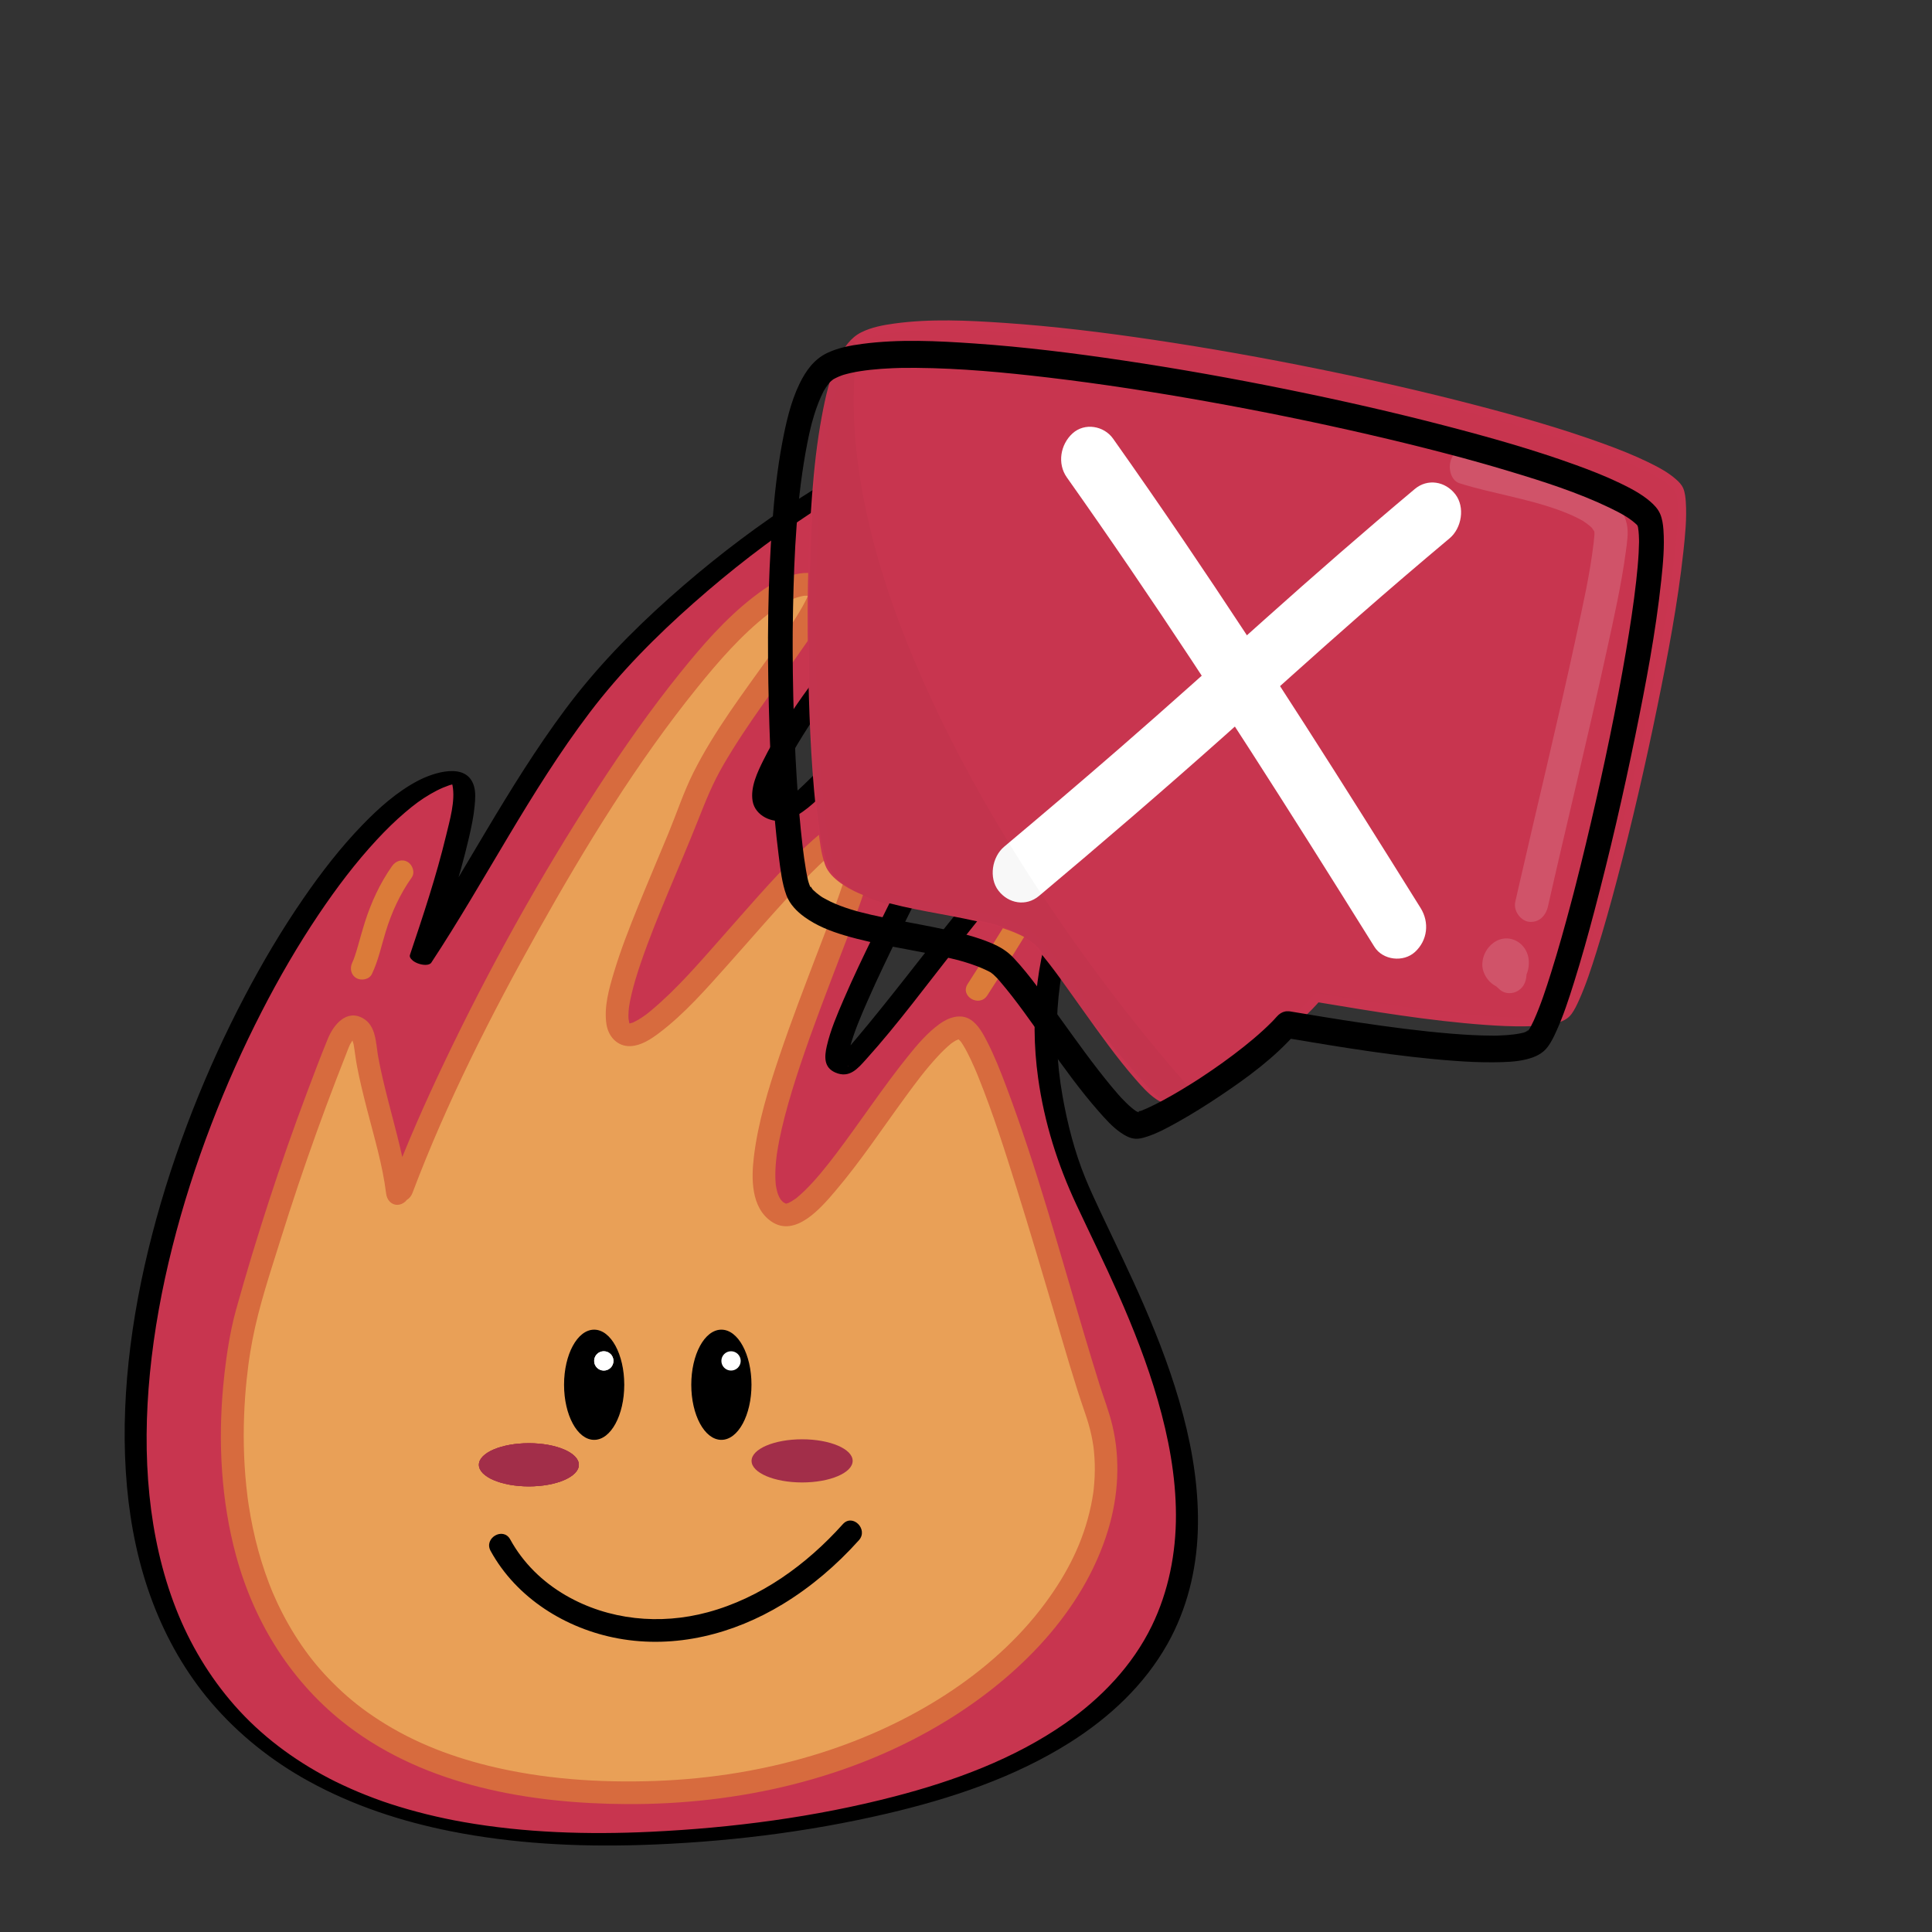 <?xml version="1.0" encoding="utf-8"?>
<!-- Generator: Adobe Adobe Illustrator 24.2.0, SVG Export Plug-In . SVG Version: 6.00 Build 0)  -->
<svg version="1.1" xmlns="http://www.w3.org/2000/svg" xmlns:xlink="http://www.w3.org/1999/xlink" x="0px" y="0px"
	 viewBox="0 0 1700.79 1700.79" style="enable-background:new 0 0 1700.79 1700.79;" xml:space="preserve">
<rect x="0" y="0" width="1700.79" height="1700.79" fill="#333333" stroke="none"/>
<style type="text/css">
	.st0{fill:#C8354F;}
	.st1{opacity:0.761;}
	.st2{fill:#F3C15A;}
	.st3{fill:#DB7B39;}
	.st4{fill:#DC7B3A;}
	.st5{stroke:#000000;stroke-miterlimit:10;}
	.st6{fill:#FFFFFF;}
	.st7{fill:#A22E49;}
	.st8{fill:#C93550;}
	.st9{opacity:0.149;}
	.st10{opacity:0.031;}
</style>
<g id="Ebene_7">
</g>
<g id="Ebene_4">
</g>
<g id="Ebene_5">
</g>
<g id="Ebene_9">
</g>
<g id="Ebene_6">
</g>
<g id="Ebene_8">
</g>
<g id="Ebene_10">
	<g>
		<g>
			<path class="st0" d="M370.6,843.12c47.03-139.68,43.39-161.58,26.31-158.76c-170.61,28.2-640.35,1022.99,246.64,928.5
				c636.06-67.75,335.18-476.04,297.38-589.89c-74.5-224.41,81.37-307.35,27.05-329.7c-32.53-13.38-215.11,250.85-228.09,247.23
				c-34.44-9.62,184.88-363.65,157.94-392.94C863.8,510.58,706.5,731.28,679.28,716.61C625.25,687.51,889.19,428.28,859.39,391
				c-20.46-25.59-166.28,42.9-299.86,175.55c-78.41,77.87-127.88,184.83-188.75,277.06"/>
			<g>
				<path d="M380.26,845.7c11.97-35.61,24-71.48,32.53-108.11c2.17-9.32,4.17-18.76,5.06-28.29c0.52-5.51,0.99-11.61-0.53-17.02
					c-6.16-21.9-35.59-12.23-49.39-4.98c-18.47,9.7-34.49,24.05-48.91,38.94c-19.29,19.92-36.33,42.01-52.04,64.82
					c-18.95,27.52-35.99,56.38-51.54,85.95c-17.11,32.53-32.38,66.03-45.8,100.24c-14.01,35.69-26.03,72.18-35.65,109.3
					c-9.54,36.8-16.75,74.26-20.76,112.08c-3.88,36.65-4.79,73.76-1.42,110.49c3.18,34.65,10.28,69.07,22.66,101.63
					c12.13,31.91,29.22,61.94,51.41,87.94c24.13,28.26,53.52,51.62,86.07,69.48c38.85,21.32,81.34,35.29,124.72,43.91
					c54.73,10.88,110.8,13.84,166.5,12.15c73.07-2.22,146.79-11.05,217.99-27.75c55.96-13.12,112.08-31.74,160.91-62.66
					c34.78-22.02,65.25-50.41,85.59-86.48c17.07-30.27,25.55-64.47,26.77-99.08c1.23-34.74-4.09-69.37-12.98-102.89
					c-8.77-33.09-20.93-65.19-34.54-96.57c-11.91-27.47-25.09-54.35-37.88-81.41c-2.17-4.6-4.76-10.12-7.26-15.66
					c-2.2-4.88-4.36-9.79-6.38-14.75c-9.44-23.1-15.7-47.73-20.04-72.25c-10.34-58.39-4.88-117.46,17.95-172.25
					c7.25-17.41,16.13-34,24.74-50.76c5.08-9.88,11.99-21.42,11.33-32.97c-0.68-11.91-14.05-20.15-24.88-21.3
					c-13.08-1.4-24.6,8.76-33.72,16.78c-15.15,13.33-28.72,28.49-41.99,43.65c-16.89,19.3-33.14,39.15-49.21,59.14
					c-28.8,35.8-56.47,72.58-86.11,107.71c-4.33,5.13-8.7,10.26-13.39,15.07c-1.53,1.57-3.12,3.05-4.74,4.53
					c-1.02,0.93-1.37,1.39-0.75,0.66c-0.25,0.29-1.02,0.67-1.4,0.74c3.89-0.67,8.56-0.21,11.66,1.48c-0.25-0.14,2.72,1.51,1.52,1.2
					c-0.05-0.01,0.13,1.08-0.09-0.37c-0.12-0.77-0.28-1.52-0.38-2.3c-0.2-1.6-0.14,0.45-0.01-1.42c0.08-1.1,0.19-2.19,0.34-3.28
					c0.36-2.5,0.92-4.97,1.56-7.41c3.84-14.84,10.07-29.12,16.22-43.12c8.79-20.01,18.31-39.68,27.97-59.28
					c22.56-45.79,46.11-91.09,68.54-136.95c9.97-20.4,19.77-40.9,28.8-61.74c6.7-15.46,13.33-31.19,17.69-47.5
					c2.13-7.98,5.5-19.78,0.17-27.23c-9.4-13.16-28.98-11.14-41.65-4.99c-17.36,8.43-32.4,22.27-46.42,35.27
					c-18.38,17.05-35.75,35.16-53.08,53.27c-16.56,17.32-32.96,34.84-50.18,51.51c-11.02,10.67-22.5,22.6-36.07,28.59
					c-1.62,0.72,0.63-0.18-0.19,0.1c-0.42,0.14-0.87,0.16-1.28,0.3c-1.53,0.52,1.96-0.01,0.46-0.04c-0.61-0.01,2.42,0.29,3.09,0.45
					c-0.41-0.1,2.6,1.03,3.03,1.27c-0.64-0.34-1.06-1.19-0.43-0.21c1,1.58-0.41-0.39-0.43-0.44c-0.54-1.32,0.87,1.37-0.11-0.11
					c-1.59-2.41-1.22-1.2-1.9-4.37c-0.62-2.89-0.51-3.35-0.28-5.83c1.29-14.27,9.21-28.19,16.17-40.36
					c23.22-40.55,52.95-77.51,81.19-114.6c27.32-35.89,56.23-71.54,78.69-110.78c6.05-10.58,13.41-23.01,13.6-35.58
					c0.23-15.41-16.87-20.71-29.75-21.02c-20.82-0.51-42.1,8.19-60.81,16.36c-31.09,13.58-60.5,31.05-88.67,49.87
					c-36.04,24.06-70.28,50.82-102.63,79.64c-33.79,30.1-65.02,62.25-92.07,98.59c-50.71,68.13-89.02,144.32-135.66,215.12
					c-4.32,6.56,14.37,12.97,17.94,7.56c47.76-72.51,86.79-150.72,139.36-220.05c27-35.61,58.23-67.08,91.69-96.62
					c32.19-28.42,66.21-54.9,102.12-78.46c27.24-17.88,55.65-34.49,85.66-47.33c10.55-4.52,21.35-8.63,32.52-11.34
					c2-0.48,4.01-0.93,6.03-1.31c1.07-0.2,2.15-0.37,3.23-0.55c1.24-0.2,2.57-0.34,2.02-0.29c1.73-0.17,3.46-0.22,5.19-0.27
					c0.72-0.02,3.35,0.24,0.69-0.03c0.76,0.08,1.54,0.2,2.3,0.25c1.44,0.09-2.36-0.71,0.01,0c2.02,0.61-0.61-0.3-0.41-0.19
					c2,1.06-0.25-0.3-0.11-0.14c1.33,1.55-0.33-0.35,0.17,0.05c1.15,0.91-0.01-0.14,0.04-0.08c0.27,0.3,0.59,0.69,0.76,1.06
					c0.38,0.78,0.36,0.73,0-0.15c0.19,0.45,0.4,0.92,0.5,1.4c0.89,4.08,0.47,7.13-0.99,12.19c-4.19,14.51-12.77,27.89-20.87,40.46
					c-25.48,39.54-55.15,76.36-83.51,113.83c-26.34,34.8-54.47,70.05-74.03,109.28c-5.3,10.63-11.63,23.83-9.56,36.09
					c2.17,12.92,17.31,19.97,29.25,16.74c13.88-3.76,25.93-16.35,36.07-25.86c16.83-15.77,32.65-32.61,48.57-49.28
					c17.25-18.06,34.47-36.18,52.49-53.49c14.3-13.73,29.19-28.04,46.38-38.14c3.13-1.84,6.35-3.44,9.7-4.83
					c2.19-0.91,0.54-0.42,2.89-0.95c1.18-0.27,4.48-1.15,2.38-0.52c0.31-0.09,2.64-0.56,0.88-0.08c-1.23,0.33-0.26,0.06,0.56,0.11
					c-2.62-0.16-2.17-0.48-1.35-0.25c0.83,0.23,1.05,0.64-1.31-0.48c1.95,0.93-1.26-0.93-0.27-0.21c1.31,0.96-0.4,0.09-0.01-0.06
					c-0.13,0.05,2.79,2.12,0.19,0.02c0.65,0.53,1.17,2.32,0.48,0.49c1.6,4.24,1.15,6.03,0.6,10.16c-0.78,5.91-2.39,11.72-4.14,17.4
					c-11.94,38.62-31.04,75.38-48.85,111.53c-22.18,45.01-45.32,89.54-67.39,134.61c-9.33,19.05-18.53,38.19-26.93,57.68
					c-5.73,13.3-11.63,26.95-14.88,41.12c-2.14,9.36-2.72,18.84,7.52,23.29c12.45,5.4,19.72-3.48,27.27-11.86
					c27.88-30.94,52.67-64.84,78.57-97.42c29.96-37.69,59.88-76.07,93.88-110.26c9.99-10.05,20.1-20,32.06-25.85
					c2.25-1.1-0.5,0.55,1.35-0.47c0.36-0.2,0.94-0.16,1.34-0.25c-2.32,0.51-0.05,0.24-1.53,0.1c-0.19-0.02-3.33-0.6-2.44-0.37
					c0.54,0.14-3.14-1.13-0.81-0.2c1.79,0.71-0.32-0.21-0.21-0.14c0.58,0.35,1.17,0.69,1.76,1.03c1.78,1.04-0.9-0.73-0.05-0.06
					c0.36,0.29,0.71,0.59,1.04,0.91c1.18,1.13,0.1,0.08,0.03-0.01c0.32,0.44,0.67,0.84,0.95,1.31c1.1,1.85,0.2-0.21,0.63,1.25
					c0.27,0.92,0.48,1.81,0.65,2.75c0.21,1.13,0.12,2.2,0.13,1.82c-0.05,1.1-0.18,2.18-0.36,3.26c-0.42,2.49-1.17,4.93-2.01,7.3
					c-2.15,6.07-5.06,11.86-7.97,17.58c-8.24,16.19-16.92,32.14-24.1,48.85c-22.56,52.44-29.54,109.2-21.65,165.72
					c5.47,39.15,17.12,75.97,33.77,111.55c12.22,26.12,24.71,51.34,36.33,77.56c13.6,30.7,25.94,62.05,35.23,94.34
					c9.42,32.75,15.89,66.75,15.98,100.93c0.1,33.66-6.5,67.45-21.28,97.81c-17.01,34.94-44.67,63.77-76.36,85.84
					c-44.9,31.26-97.57,50.62-150.19,64.28c-69.96,18.17-142.63,27.68-214.77,31.09c-55,2.6-110.43,0.95-164.74-8.6
					c-20.91-3.68-43.38-9.12-64.64-16.07c-4.55-1.49-8.17-2.75-13.74-4.83c-4.77-1.78-9.51-3.66-14.21-5.62
					c-8.73-3.66-18.9-8.42-25.72-12c-31.58-16.55-59.81-37.67-83.09-64.14c-22.06-25.09-39.41-54.1-51.58-85.19
					c-12.48-31.88-19.83-65.6-23.33-99.61c-3.67-35.72-3.09-71.76,0.4-107.47c3.67-37.51,10.53-74.68,19.73-111.21
					c9.22-36.64,20.79-72.68,34.32-107.96c13.02-33.96,27.85-67.23,44.48-99.58c15.09-29.36,31.66-57.98,50.08-85.37
					c15.54-23.1,32.38-45.47,51.35-65.88c7.83-8.42,16.04-16.51,24.8-23.95c8.06-6.85,13.9-11.24,22.29-16.13
					c3.55-2.07,7.21-3.96,10.99-5.57c1.77-0.75,3.56-1.42,5.37-2.06c1.39-0.5-1.43,0.43-0.29,0.09c0.44-0.13,0.87-0.28,1.31-0.39
					c0.86-0.23,1.72-0.48,2.58-0.69c0.79-0.19,1.59-0.34,2.39-0.52c1.71-0.38,2.92,0.35,0.64-0.2c1.51,0.36,1.96,0.19-0.36-0.15
					c1.71,0.25-0.94-0.21-1.41-0.34c1.88,0.52-1.55-0.6-1.29-0.49c-0.74-0.31-1.42-0.69-2.04-1.25c1,0.9-0.19-1.53,0.23,0.32
					c0.42,1.84,0-0.67,0.49,0.98c0.27,0.92,0.54,1.82,0.73,2.76c2.64,13.5-2.41,30.61-5.73,44.39
					c-8.54,35.42-20.11,70.15-31.71,104.66C358.79,846.91,377.98,852.49,380.26,845.7L380.26,845.7z"/>
			</g>
		</g>
		<g class="st1">
			<path class="st2" d="M349.82,1050.64c-4.54-38.4-24.04-92.8-28.58-131.19c-0.74-6.26-2.76-13.99-8.95-15.17
				c-6.73-1.29-11.44,6.32-13.99,12.69c-31.47,78.56-58.63,158.85-81.33,240.38c-14.12,50.71-74.17,390.24,287.55,418.86
				c311.57,24.65,513.96-182.1,460.72-333.61c-24.07-68.49-91.6-328.16-117.73-337.31c-31.8-11.13-121.6,170.94-158.07,164.19
				c-67.84-23.75,91.81-316.24,70.16-337.89c-29.31-29.31-177.67,198.69-210.55,178.12c-25.03-15.66,36.85-138.07,61.85-206.09
				c25-68.01,130.79-180.1,108.09-187.89c-75.25-25.81-288.93,328.61-365.56,531.88"/>
			<g>
				<path class="st3" d="M359.82,1050.64c-3.4-27.78-11.25-54.75-18.14-81.81c-3.28-12.87-6.46-25.79-8.81-38.87
					c-2.08-11.57-1.59-26.85-13.28-33.52c-14.59-8.33-26.01,5.84-30.94,17.86c-6.47,15.78-12.52,31.76-18.51,47.72
					c-11.75,31.31-22.82,62.88-33.2,94.67c-10.38,31.79-20.08,63.8-29.07,96.02c-1.5,5.37-2.8,10.78-3.94,16.23
					c-3.58,17.18-5.96,34.65-7.53,52.12c-4.44,49.53-1.65,100.43,11.44,148.54c16.18,59.5,49.44,112.65,98.79,150.09
					c69.2,52.52,159.82,68,244.72,68.5c97.95,0.58,197.93-21.86,281.96-73.41c62.81-38.53,120.2-95.65,142.12-167.69
					c9.08-29.86,11.07-61.94,3.79-92.41c-2.91-12.17-7.54-23.95-11.3-35.88c-4.66-14.78-9.11-29.62-13.54-44.47
					c-21.82-73.16-41.88-147.28-68.89-218.76c-4.8-12.7-9.81-25.43-15.95-37.55c-3.72-7.33-8.24-16.2-15.51-20.64
					c-8.81-5.38-19.29-1.5-26.94,4.05c-10.73,7.78-19.44,18.03-27.7,28.29c-22.37,27.78-41.93,57.69-63.46,86.11
					c-7.77,10.25-17.73,22.9-28.16,32.94c-2.06,1.98-4.23,3.82-6.39,5.69c-1.69,1.46,1.38-1,0.23-0.16
					c-0.42,0.31-0.83,0.63-1.26,0.93c-1.13,0.78-2.25,1.56-3.43,2.26c-0.92,0.55-1.9,0.99-2.82,1.51c-1.67,0.95,2.35-0.76,0.57-0.23
					c-0.45,0.13-0.87,0.35-1.33,0.46c-1.63,0.41-3.22-0.06-0.32,0.29c-0.79-0.1-2-0.04-2.8,0.02c1.78-0.14,2.56,0.28,1.04-0.07
					c2.75,0.64,1.61,0.82,0.76,0.29c-0.72-0.45-1.52-0.87-2.26-1.29c-2.5-1.39,1.08,1.35-0.35-0.25c-0.55-0.61-1.2-1.27-1.81-1.82
					c-1.62-1.45,1.18,2.12-0.3-0.39c-0.46-0.78-0.96-1.52-1.39-2.31c-0.45-0.83-1.55-3.92-0.37-0.58c-0.38-1.09-0.8-2.15-1.13-3.26
					c-0.61-2.05-0.99-4.13-1.38-6.23c-0.39-2.06,0.19,2.54,0.05,0.41c-0.04-0.58-0.13-1.16-0.19-1.74
					c-0.13-1.41-0.22-2.82-0.28-4.23c-0.21-5.42,0.07-10.85,0.6-16.25c0.15-1.48,0.32-2.97,0.5-4.45c0.31-2.6-0.33,2.24,0.05-0.38
					c0.11-0.77,0.22-1.55,0.34-2.32c0.53-3.49,1.15-6.97,1.83-10.44c1.36-6.94,2.97-13.83,4.74-20.68
					c4.02-15.62,8.83-31.04,13.94-46.34c10.99-32.86,23.52-65.19,35.86-97.56c9.71-25.47,20.07-51.02,27.17-77.38
					c3.76-13.98,9.81-38.42-10.24-42.85c-9.4-2.08-18.96,2.91-26.49,8.04c-10.54,7.17-19.98,15.96-29.02,24.91
					c-23.26,23.01-44.52,48.02-66.21,72.49c-19.8,22.33-39.54,45.57-62.52,64.74c-1.05,0.88-2.12,1.73-3.19,2.59
					c-1.81,1.46,1.79-1.33-0.04,0.04c-0.51,0.38-1.01,0.76-1.52,1.13c-2.02,1.48-4.1,2.91-6.25,4.2c-1.71,1.02-3.53,1.8-5.25,2.77
					c2.91-1.64,0.95-0.33-0.04-0.05c-0.86,0.24-1.83,0.42-2.66,0.73c-2.05,0.77,2.89-0.18,0.2-0.05c-1.08,0.05-3.57-0.43,0.41,0.22
					c-0.61-0.1-1.18-0.28-1.76-0.49c3.19,1.15,2.09,0.93,1.31,0.49c-1.92-1.1,1.48,1.51,0.33,0.31c-2.1-2.19,0.81,1.55-0.43-0.52
					c-1.13-1.87,0.32,2.15-0.37-0.91c-0.19-0.84-0.77-4.66-0.44-1.35c-0.16-1.56-0.25-3.11-0.25-4.67c0-1.24,0.06-2.48,0.14-3.72
					c0.05-0.76,0.58-5.39,0.26-3.05c0.56-4.04,1.39-8.05,2.33-12.02c2.18-9.25,5.03-18.34,8.09-27.33
					c7.23-21.27,15.75-42.09,24.37-62.83c8.62-20.74,17.5-41.38,25.79-62.26c7.07-17.82,12.85-32.63,22.68-49.58
					c21.09-36.32,46.99-69.51,70.74-104.07c8.47-12.32,42.87-56.56,11.69-63.8c-20.75-4.83-41.06,8.5-56.62,20.61
					c-24.2,18.83-44.65,42.42-63.81,66.2c-26.22,32.55-50.21,66.87-72.99,101.9c-50.18,77.18-95.14,158.04-134.75,241.14
					c-17.13,35.94-33.26,72.43-47.33,109.68c-1.91,5.05,2.12,10.96,6.98,12.3c5.62,1.54,10.39-1.91,12.3-6.98
					c30.06-79.59,69.11-156.67,110.87-231.17c41.45-73.95,86.85-148.12,139.76-213.6c18.8-23.27,38.87-46.38,62.53-64.88
					c-2.07,1.62,1.47-1.1,2.05-1.52c1.13-0.83,2.27-1.64,3.43-2.44c2.35-1.62,4.75-3.18,7.22-4.64c1.92-1.13,3.87-2.21,5.87-3.2
					c1.03-0.51,2.07-0.98,3.1-1.46c1.88-0.88-2.27,0.87-0.36,0.15c0.67-0.25,1.33-0.52,2-0.77c1.75-0.63,3.52-1.19,5.33-1.63
					c0.93-0.22,1.87-0.36,2.8-0.58c0.89-0.21,2.35,0.01-0.83,0.09c0.6-0.01,1.19-0.15,1.79-0.17c1.56-0.04,3.2,0.17,4.74,0.06
					c1.66-0.12-2.54-0.74-1-0.14c0.37,0.14,0.83,0.12,1.22,0.23c0.73,0.2,2.03,0.8,2.76,0.76c-0.93,0.05-2.99-1.87-2.43-1.31
					c-1.76-1.77-1.5-2.04-0.94-1.09c-1.37-2.31-0.89-2.33-0.62-1.26c0.15,0.56-0.17-3.09-0.19-0.62c-0.01,1.18-0.67,1.28,0.2-1.08
					c-0.2,0.55-0.19,1.19-0.37,1.75c-0.31,0.98-0.61,1.97-0.93,2.95c-0.17,0.55-0.42,1.07-0.62,1.61c1.07-2.78,0.3-0.68,0.02-0.11
					c-1.29,2.6-2.56,5.19-3.99,7.73c-8.34,14.82-18.45,28.67-28.28,42.52c-23.79,33.49-49.22,66.68-67.72,103.52
					c-8.6,17.12-14.61,35.48-21.89,53.17c-8.78,21.33-17.89,42.53-26.56,63.91c-7.91,19.49-15.65,39.14-21.69,59.31
					c-4.31,14.41-8.89,30.52-6.44,45.66c1.74,10.74,9.81,19.51,21.19,18.94c9.27-0.46,17.74-6,24.93-11.42
					c22.77-17.16,41.87-39.23,60.8-60.38c22.04-24.64,43.46-49.87,66.42-73.68c9.03-9.37,18.33-18.48,28.4-26.74
					c0.52-0.43,1.05-0.84,1.58-1.26c-2.18,1.72-0.4,0.3,0.05-0.02c1-0.73,1.99-1.47,3.01-2.18c1.84-1.28,3.72-2.5,5.68-3.61
					c0.87-0.49,1.77-0.92,2.65-1.4c2.7-1.48-1.61,0.33,0.54-0.27c0.78-0.22,1.59-0.51,2.36-0.77c0.36-0.12,0.78-0.13,1.13-0.27
					c1.91-0.75-1.9-0.23-0.86,0.08c0.49,0.15,1.17-0.15,1.7-0.05c2.11,0.4-2.98-0.77-0.47-0.04c2.43,0.7-2.17-1.21-0.41-0.22
					c2.16,1.22-1.76-1.95-0.04-0.07c1.12,1.22-1.74-2.67-0.72-0.88c0.85,1.5-1.15-2.83-0.47-1.14c0.18,0.46,0.31,1.01,0.38,1.5
					c-0.11-0.82-0.05-2.7-0.1-0.28c-0.03,1.39,0,2.75-0.11,4.14c-0.06,0.76-0.19,1.51-0.24,2.27c0.27-3.94-0.02-0.06-0.2,0.96
					c-0.78,4.37-1.86,8.69-3.04,12.98c-7.22,26.25-17.51,51.71-27.2,77.12c-11.98,31.41-24.11,62.78-34.84,94.65
					c-9.66,28.7-18.72,58.04-22.37,88.21c-2.34,19.3-2.61,44.78,15.33,57.13c21.13,14.54,43.74-12,56.12-26.53
					c22.57-26.47,41.77-55.67,62.32-83.68c9.14-12.45,16.76-22.79,27.52-34.55c3.89-4.24,7.97-8.24,12.39-11.92
					c1.69-1.4-1.88,1.31-0.12,0.1c0.47-0.32,0.92-0.67,1.4-0.99c0.88-0.6,1.78-1.17,2.71-1.69c1.04-0.58,3.86-1.3,0.61-0.46
					c0.76-0.2,1.73-0.46,2.44-0.79c1.9-0.89-2.67-0.08,0.01,0c2.82,0.09-2.31-0.6-0.18-0.07c2.54,0.63-2.26-1.13-0.67-0.31
					c1.92,0.98-0.54-0.58-0.48-0.45c0.44,0.9,2.09,2.29,2.83,3.02c-2.49-2.48-0.44-0.56,0.19,0.36c0.63,0.92,1.24,1.86,1.82,2.82
					c2.51,4.1,4.68,8.41,6.73,12.75c1.14,2.42,2.24,4.86,3.31,7.31c0.29,0.67,2.08,4.89,1.17,2.7c0.75,1.8,1.49,3.6,2.22,5.41
					c12.9,31.96,23.35,64.94,33.64,97.81c11.79,37.67,22.95,75.54,34.17,113.38c8.33,28.1,16.32,56.38,25.91,84.09
					c2.27,6.55,4.27,13.16,5.72,19.94c0.69,3.23,1.26,6.48,1.75,9.75c0.44,2.96-0.23-2.06,0.12,0.91c0.1,0.9,0.21,1.79,0.3,2.69
					c0.22,2.09,0.39,4.19,0.52,6.29c0.45,7.26,0.39,14.54-0.14,21.79c-0.13,1.83-0.3,3.66-0.49,5.49c-0.1,0.92-0.21,1.83-0.32,2.75
					c-0.36,3.04,0.31-2.03-0.13,1.01c-0.54,3.69-1.18,7.37-1.95,11.02c-6.67,31.96-20.73,59.6-40.48,86.27
					c-46.88,63.31-120.95,107.24-196.33,131.31c-47.55,15.18-97.13,23.27-146.98,25.02c-49.12,1.72-99.07-1.64-146.89-13.44
					c-36.42-8.99-70.25-22.53-101.38-43.64c-12.8-8.68-23.8-17.71-35.36-29.27c-10.95-10.96-19.42-21.23-27.42-32.86
					c-8.21-11.94-15.4-24.58-21.55-37.7c-1.35-2.89-2.65-5.8-3.91-8.73c-1.14-2.65,0.76,1.86-0.34-0.8c-0.33-0.8-0.66-1.6-0.98-2.4
					c-0.75-1.86-1.48-3.73-2.2-5.61c-2.42-6.38-4.63-12.84-6.63-19.37c-3.9-12.75-7-25.75-9.38-38.87
					c-0.58-3.21-1.12-6.42-1.62-9.64c-0.25-1.6-0.48-3.19-0.71-4.79c-0.08-0.53-0.15-1.06-0.22-1.59c-0.24-1.73,0.19,1.58-0.17-1.32
					c-0.77-6.27-1.45-12.55-1.95-18.85c-1.86-23.17-1.82-46.5-0.14-69.68c0.69-9.56,1.71-19.09,2.93-28.59
					c-0.47,3.62,0.04-0.25,0.16-1.08c0.15-1.04,0.3-2.08,0.45-3.11c0.3-1.99,0.61-3.97,0.93-5.95c0.61-3.73,1.27-7.46,1.98-11.17
					c5.76-29.91,15.64-59.08,24.7-88.1c9.86-31.6,20.39-62.99,31.6-94.14c5.66-15.73,11.49-31.41,17.49-47.02
					c2.69-7.01,5.42-14,8.18-20.98c1.28-3.23,2.44-6.57,3.91-9.71c0.29-0.63,3.23-5.03,3.08-5.29c-0.05-0.09-1.8-0.6-1.81-0.6
					c-0.01,0.01,0.54,0.32,0.57,0.86c0.1,1.53,1.12,3.81,1.33,5.05c1.09,6.28,1.73,12.62,2.92,18.9c2.4,12.6,5.49,25.07,8.67,37.5
					c6.3,24.66,13.9,49.47,17,74.8c0.66,5.36,4.13,10,10,10C354.71,1060.64,360.48,1056.04,359.82,1050.64L359.82,1050.64z"/>
			</g>
		</g>
		<g>
			<g>
				<path class="st3" d="M869.12,876.32c13.73-21.3,27.28-42.75,40.34-64.47c6.65-11.06-10.64-21.13-17.27-10.09
					c-13.05,21.72-26.61,43.17-40.34,64.47C844.86,877.08,862.16,887.12,869.12,876.32L869.12,876.32z"/>
			</g>
		</g>
		<g>
			<g>
				<path class="st4" d="M789.87,697.74c9.09-12.62,20.39-23.62,29.01-36.63c7.13-10.76-10.18-20.79-17.27-10.09
					C793,664,781.7,675.01,772.6,687.64c-3.16,4.39-0.76,11.14,3.59,13.68C781.22,704.27,786.7,702.13,789.87,697.74L789.87,697.74z
					"/>
			</g>
		</g>
		<g>
			<g>
				<path class="st3" d="M757.69,485.73c12.91-11.74,23.99-25.42,36.9-37.17c9.54-8.68-4.63-22.79-14.14-14.14
					c-12.91,11.74-23.99,25.42-36.9,37.17C734,480.27,748.18,494.38,757.69,485.73L757.69,485.73z"/>
			</g>
		</g>
		<g>
			<g>
				<path class="st3" d="M327.4,857.44c5.67-11.82,8.31-24.78,12.14-37.25c5.25-17.11,12.55-33.07,22.91-47.71
					c3.12-4.41,0.79-11.12-3.59-13.68c-5.01-2.93-10.55-0.83-13.68,3.59c-10.73,15.17-18.44,32.06-24.07,49.73
					c-2.17,6.81-4.01,13.71-5.98,20.57c-0.84,2.93-1.7,5.85-2.68,8.74c-1.03,3.05-1.5,4.21-2.33,5.93
					c-2.33,4.87-1.34,10.8,3.59,13.68C318.09,863.58,325.05,862.33,327.4,857.44L327.4,857.44z"/>
			</g>
		</g>
		<ellipse class="st5" cx="523.05" cy="1219.04" rx="26" ry="48"/>
		<ellipse class="st5" cx="635.05" cy="1219.04" rx="26" ry="48"/>
		<g>
			<g>
				<path d="M431.89,1365.29c22.79,41.57,66.29,68.65,112.29,77.08c50.38,9.24,101.5-3.81,144.84-30.15
					c25.04-15.21,47.56-34.54,67.1-56.32c8.57-9.56-5.53-23.75-14.14-14.14c-31.94,35.61-72.35,64.99-118.99,77.57
					c-41.89,11.3-87.19,7-124.99-14.92c-20.41-11.84-37.47-28.47-48.84-49.21C442.97,1343.91,425.69,1353.99,431.89,1365.29
					L431.89,1365.29z"/>
			</g>
		</g>
		<circle class="st6" cx="531.55" cy="1198.04" r="8.5"/>
		<circle class="st6" cx="531.55" cy="1198.04" r="8.5"/>
		<circle class="st6" cx="643.55" cy="1198.04" r="8.5"/>
		<ellipse class="st7" cx="465.58" cy="1289.5" rx="44" ry="19"/>
		<ellipse class="st7" cx="465.58" cy="1289.5" rx="44" ry="19"/>
		<ellipse class="st7" cx="465.58" cy="1289.5" rx="44" ry="19"/>
		<ellipse class="st7" cx="706.12" cy="1286.04" rx="44.5" ry="19"/>
	</g>
</g>
<g id="Ebene_11">
	<g>
		<g id="Ebene_2_Kopie">
			<g>
				<path class="st0" d="M1160.95,878.43c49.61,8.28,200.56,34.15,218.61,13.15c29.31-34.11,119.37-433.24,97.79-462.06
					c-45.22-60.4-660.87-185.3-724.25-129.1c-57.15,50.68-38.08,437.09-21.98,462.34c24.34,38.16,128.6,33.84,173.62,59.37
					c20.07,11.38,98.76,143.77,122.49,145.44c13.47,0.95,99.59-51.52,132.14-89.22"/>
				<g>
					<path class="st8" d="M1160.45,882.35c48.69,8.13,97.55,16.27,146.83,19.88c11.85,0.87,23.75,1.44,35.65,1.26
						c8.82-0.13,17.88-0.44,26.54-2.67c5.32-1.37,10.5-3.39,14.01-8.2c2.67-3.67,4.69-7.97,6.57-12.15
						c6.2-13.75,10.88-28.32,15.42-42.76c6.49-20.7,12.32-41.64,17.87-62.64c13.37-50.65,25.16-101.77,35.67-153.14
						c9.25-45.22,17.99-90.84,22.97-136.78c1.54-14.23,3.01-28.83,2.09-43.11c-0.26-4.07-0.71-8.44-2.27-12.17
						c-1.37-3.26-3.91-5.76-6.43-7.98c-7.27-6.41-16.06-10.95-24.57-15.09c-12.61-6.14-25.66-11.27-38.77-16.04
						c-36.63-13.35-74.15-23.97-111.75-33.8c-46.06-12.04-92.49-22.57-139.11-32.05c-48.39-9.84-97-18.52-145.83-25.78
						c-43.61-6.47-87.44-11.92-131.46-14.89c-31.93-2.16-64.62-3.8-96.59,0.58c-9.74,1.34-19.92,3.2-28.96,7.68
						c-9.45,4.69-15.56,13.48-20.22,23.31c-7.46,15.73-11.43,33.41-14.63,50.57c-4.27,22.88-6.76,46.09-8.57,69.29
						c-4.17,53.6-4.61,107.49-3.27,161.11c1.09,43.8,3.02,87.88,8.45,131.24c1.38,11.02,2.52,22.98,6.31,33.37
						c2.44,6.68,8.05,11.89,13.39,15.81c9.89,7.25,21.44,11.62,32.92,15.09c28.48,8.6,58.09,12.19,87.03,18.69
						c12.82,2.88,25.73,6.22,37.74,11.84c4.09,1.91,5.64,2.54,8.69,5.3c2.41,2.17,4.43,4.44,6.54,6.88
						c14.78,17.17,27.67,36.33,40.97,54.83c14.65,20.39,29.22,41.09,45.62,59.88c5.58,6.39,11.43,13.04,18.33,17.8
						c5.25,3.62,9.81,4.74,15.91,2.81c9.1-2.88,17.77-7.69,26.18-12.39c12.57-7.02,24.83-14.72,36.85-22.82
						c23.19-15.62,46.82-32.7,65.65-54.38c3.25-3.74-2.51-8.47-5.73-4.77c-9.09,10.48-19.64,19.51-30.28,28.03
						c-12.05,9.66-24.57,18.63-37.34,27.11c-11.53,7.65-23.31,14.92-35.39,21.48c-7.43,4.03-16.23,9.12-23.87,10.76
						c-0.48,0.1-0.97,0.18-1.46,0.26c-1.3,0.21,0.22,0.08-0.66,0.02c-0.42-0.03-0.84-0.13-1.25-0.23c0.96,0.24-0.9-0.39-1.24-0.54
						c-2.48-1.14-4.51-2.76-6.95-4.84c-6.89-5.9-12.91-12.97-18.74-20.05c-16.14-19.59-30.85-40.56-45.74-61.27
						c-12.33-17.17-24.35-35.18-38.61-50.57c-5.51-5.95-11.45-9.42-18.78-12.46c-12.28-5.1-25.27-8.31-38.18-11.13
						c-28.51-6.23-57.82-9.63-85.72-18.59c-10.81-3.47-21.97-7.77-30.91-15.34c-1.71-1.45-3.35-3-4.79-4.76
						c-0.79-0.96-1.5-1.98-2.22-3c-0.17-0.24-1-1.82-0.27-0.35c-0.64-1.27-1.11-2.61-1.53-3.98c-1.22-3.94-2.05-8.4-2.93-13.56
						c-1.18-6.95-2.09-13.95-2.91-20.96c-2.27-19.47-3.78-39.07-4.98-58.66c-3.15-51.18-4.21-102.62-3.09-153.99
						c1.06-48.37,3.36-97.6,12.65-145.24c3.16-16.17,7.11-32.79,14.54-47.44c2.24-4.41,5.87-9.9,9.21-12.9
						c0.58-0.53,1.19-1.02,1.81-1.49c0.28-0.21,0.57-0.41,0.86-0.61c1.01-0.71-0.41,0.2,0.67-0.43c1.61-0.94,3.26-1.78,4.95-2.5
						c4.6-1.98,7.34-2.71,12.22-3.82c5.59-1.28,11.25-2.14,16.91-2.79c14.07-1.62,28.23-2,42.35-1.92
						c39.01,0.24,77.94,3.86,116.62,8.41c46.86,5.5,93.5,12.75,139.95,21.05c47.77,8.54,95.35,18.23,142.66,29.17
						c42.04,9.72,83.91,20.34,125.26,32.86c29.83,9.03,59.95,18.59,88.2,32.29c4.78,2.32,9.5,4.8,14.06,7.58
						c0.86,0.52,0.82,0.5,2.15,1.37c0.91,0.59,1.81,1.21,2.69,1.84c1.51,1.09,2.98,2.22,4.39,3.45c0.59,0.52,1.16,1.06,1.73,1.62
						c0.29,0.28,0.56,0.57,0.84,0.87c-0.88-0.94,0.04,0.05,0.24,0.29c0.38,0.49,0.76,0.96,1.11,1.47c0.63,0.88-0.28-0.71,0.07,0.11
						c0.14,0.33,0.3,0.64,0.41,0.98c0.14,0.42,0.77,2.66,0.46,1.36c0.22,0.94,0.4,1.89,0.55,2.84c0.36,2.35,0.55,4.73,0.66,7.12
						c0.62,13.3-0.9,28.2-2.49,42.24c-2.36,20.92-5.61,41.73-9.16,62.47c-8.64,50.54-19.21,100.77-30.85,150.67
						c-10.53,45.17-21.79,90.3-35.66,134.49c-4.5,14.33-9.15,28.77-15.27,42.44c-2.07,4.62-3.04,6.98-5.74,10.69
						c-1.16,1.59-1.81,2.18-3.3,2.94c-2.85,1.46-5.11,2.09-8.12,2.73c-8.93,1.9-18.15,2.18-27.19,2.16
						c-11.98-0.02-23.93-0.73-35.85-1.68c-27.12-2.19-54.11-5.76-81.02-9.75c-20.31-3.01-40.56-6.36-60.8-9.74
						C1156.83,873.73,1155.83,881.58,1160.45,882.35L1160.45,882.35z"/>
				</g>
			</g>
		</g>
		<g id="Ebene_7_1_">
			<g class="st9">
				<g>
					<path class="st6" d="M1284.91,425.44c14.98,4.77,30.37,8.02,45.61,11.7c4.21,1.01,8.42,2.05,12.61,3.12
						c2.04,0.53,4.09,1.05,6.13,1.6c1.02,0.27,2.04,0.55,3.06,0.82c3.36,0.91-2.83-0.83,0.58,0.16c7.94,2.29,15.85,4.75,23.58,7.76
						c3.6,1.4,7.15,2.91,10.63,4.59c1.57,0.76,3.12,1.55,4.65,2.39c0.74,0.41,1.46,0.83,2.19,1.24c2.99,1.7-2.08-1.47-0.28-0.19
						c2.54,1.79,5.06,3.53,7.35,5.7c0.48,0.46,0.95,1.07,1.47,1.47c-0.74-0.57-2.53-3.01-1.08-1.1c0.84,1.11,1.57,2.6,2.5,3.6
						c-0.51-0.55-1.78-3.84-0.88-1.58c0.22,0.56,0.45,1.13,0.68,1.69c1.37,3.22-0.28-3.26-0.19-0.99c0.04,1.15,0.19,5.36,0.22,1.45
						c0.02-3.87-0.01-0.74-0.05,0.19c-0.04,0.89-0.1,1.77-0.16,2.65c-0.15,2.02-0.36,4.03-0.6,6.04
						c-3.21,27.56-9.47,54.89-15.29,81.96c-8.24,38.33-17.07,76.54-25.97,114.71c-8.41,36.11-16.96,72.18-25.2,108.34
						c-0.86,3.74-1.7,7.49-2.55,11.24c-1.82,8.07,5.11,16.93,12.4,17.52c8.52,0.68,14.5-5.14,16.44-13.79
						c8.03-35.65,16.46-71.2,24.77-106.78c9.15-39.21,18.27-78.44,26.85-117.8c6.33-29.06,12.98-58.31,16.91-87.83
						c1.01-7.56,2.45-16.36,0.86-23.83c-3.72-17.48-17.97-27.74-32.12-34.82c-15.89-7.95-33.24-12.6-50.25-17.03
						c-15.77-4.1-31.71-7.45-47.45-11.66c-0.78-0.2-1.56-0.42-2.34-0.64c-2.37-0.64,3.72,1.08,0.89,0.24
						c-1.48-0.44-2.96-0.88-4.43-1.34c-7.24-2.3-16.17,0.06-19.15,8.64C1274.76,412.24,1277.14,422.96,1284.91,425.44
						L1284.91,425.44z"/>
				</g>
			</g>
			<g class="st9">
				<g>
					<path class="st6" d="M1314.8,850.6c0.04,3.48,0.08,6.97,0.13,10.44c7.82-4.98,15.65-9.96,23.47-14.95
						c-3.34-2.99-6.67-5.99-10.01-8.98c-0.08,8.32-0.17,16.64-0.25,24.96c-1.85,1.3-3.56,2.17-5.8,2.24
						c-0.89,0.16-1.74,0.05-2.56-0.34c-1.44-0.48-1.66-0.52-0.64-0.11c-1.52-0.86-2.65-1.8-3.77-3.21c0.62,0.9,0.54,0.71-0.24-0.58
						c-0.73-1.08-1.18-2.31-1.35-3.68c2.97-5.61,5.94-11.22,8.91-16.83c0.22-0.1,3.64-0.72,1.78-0.56c1.84-0.16,3.39,0,5.13,0.62
						c-1.77-0.63,1.31,0.9,1.51,1.05c-1.54-1.04,1.02,1.09,1.21,1.37c0.99,1.4,1.49,3.17,1.75,4.9c-0.43-2.81-0.95,5.71-0.88,5.46
						c0.56-1.93-0.71,1.33-0.91,1.63c-0.56,0.61-1.11,1.23-1.67,1.83c-2.19,1.25-2.77,1.62-1.74,1.1c1.62-0.64-3.33,0.84-1.66,0.51
						c0.77-0.09,0.45-0.09-0.93,0.01c-0.86,0.17-1.7,0.08-2.51-0.25c-3.26-0.83-5.81-3.37-6.66-6.89c-0.8-3.33-0.23,1.6-0.23-1.99
						c0-3.56-0.61,1.4,0.24-2.06c0.1-0.94,0.44-1.78,0.99-2.52c0.75-1.23,0.91-1.52,0.47-0.88c-0.8,1.11,2.96-2.61,0.94-1.28
						c7.41,2.03,14.83,4.06,22.24,6.09c-0.62-1.4-1.24-2.81-1.85-4.21c-3.24-7.37-11.62-12.03-19-8.16
						c-6.86,3.59-11.41,12.85-7.94,20.75c0.62,1.4,1.24,2.81,1.85,4.21c1.99,4.52,5.06,7.57,9.57,8.84
						c4.78,1.34,8.51-0.01,12.67-2.74c8.36-5.49,10.95-18.91,7.05-27.96c-4.63-10.76-16.85-15.51-26.91-10.02
						c-9.71,5.3-15.44,18.2-10.33,29.12c4.94,10.55,16.43,15.82,26.9,10.96c5.98-2.78,9.71-9.93,8.91-16.83
						c-0.86-7.45-5.48-14.21-11.95-17.01c-7.02-3.03-13.8-1.77-20.1,2.64c-8.3,5.8-6.84,19.05-0.25,24.96
						c3.34,2.99,6.67,5.99,10.01,8.98c4.45,3.99,11.3,3.97,16.17,0.85c5.47-3.5,7.37-9.23,7.29-15.79
						c-0.04-3.48-0.08-6.97-0.13-10.44c-0.05-3.68-2.87-8.09-5.42-10.21c-2.84-2.36-7.28-3.78-10.91-3.02
						c-3.65,0.78-7.32,2.69-9.55,6.08C1315.37,842.44,1314.74,846.12,1314.8,850.6L1314.8,850.6z"/>
				</g>
			</g>
		</g>
		<g id="Ebene_2_1_">
			<g>
				<g>
					<path d="M1132.73,913.86c48.75,8.16,97.67,16.33,147.01,19.98c11.87,0.88,23.78,1.46,35.69,1.31
						c9.47-0.13,19.2-0.29,28.52-2.66c7.22-1.84,13.95-4.64,18.73-11.13c3.05-4.13,5.35-9.02,7.49-13.74
						c6.23-13.73,10.93-28.3,15.47-42.74c6.53-20.75,12.37-41.74,17.93-62.79c13.52-51.16,25.47-102.79,36.07-154.7
						c9.22-45.16,17.96-90.75,22.83-136.64c1.55-14.64,2.96-29.71,1.9-44.4c-0.33-4.67-1.05-9.62-2.86-13.87
						c-1.93-4.52-5.33-8.04-8.88-11.09c-7.9-6.79-17.38-11.67-26.58-16.11c-12.73-6.13-25.89-11.26-39.12-16.05
						c-37.21-13.46-75.33-24.19-113.52-34.15c-46.04-12.01-92.43-22.52-139.01-31.99c-48.33-9.82-96.88-18.52-145.63-25.77
						c-43.47-6.47-87.14-11.93-131-14.95c-32.68-2.25-66.16-3.96-98.89,0.39c-10.41,1.39-21.29,3.43-30.97,8.12
						c-11.17,5.42-18.43,15.35-24.03,26.87c-7.86,16.17-11.96,34.58-15.29,52.28c-4.31,22.84-6.8,46.03-8.6,69.2
						c-4.2,54.06-4.55,108.44-3.15,162.52c1.14,43.95,3.12,88.17,8.69,131.65c1.48,11.51,2.79,24.01,6.81,34.83
						c2.97,7.97,9.43,14.37,15.89,19.03c10.66,7.69,22.82,12.46,35.15,16.13c29.21,8.68,59.46,12.47,89.1,19.2
						c3.25,0.74,6.5,1.52,9.74,2.35c0.86,0.22,1.72,0.45,2.58,0.68c0.46,0.12,3.35,0.93,0.56,0.14c1.66,0.47,3.3,0.95,4.94,1.46
						c6.08,1.88,12.09,4.04,17.86,6.79c1.1,0.52,2.19,1.07,3.27,1.64c0.61,0.33,1.24,0.78,1.88,1.02c1.3,0.49-2.68-1.98-1.59-0.99
						c0.91,0.83,1.96,1.48,2.88,2.3c1.07,0.96,2.07,1.99,3.09,3.02c2.27,2.31-1.54-1.78,0.22,0.22c0.77,0.88,1.56,1.75,2.32,2.65
						c14.71,17.12,27.62,36.11,40.92,54.51c14.72,20.35,29.35,41.03,45.85,59.75c5.99,6.8,12.22,13.94,19.64,18.98
						c3.5,2.39,7.14,4.53,11.32,5.18c4.19,0.65,7.97-0.44,11.96-1.74c9.2-3.01,17.98-7.82,26.53-12.58
						c13.03-7.25,25.73-15.24,38.18-23.6c23.64-15.85,47.36-33.21,66.58-55.22c4.1-4.69,2.5-12.98-1.81-16.56
						c-5.02-4.17-11.24-2.4-15.34,2.3c-0.55,0.63-3.91,4.22-1.61,1.83c-1.03,1.07-2.05,2.15-3.09,3.2
						c-2.43,2.44-4.91,4.82-7.44,7.13c-5.44,4.98-11.07,9.71-16.81,14.28c-12.06,9.61-24.58,18.53-37.35,26.94
						c-1.37,0.91-2.74,1.79-4.12,2.69c-0.26,0.17-2.99,1.91-0.84,0.54c-0.81,0.52-1.62,1.03-2.43,1.54c-3.16,2-6.34,3.95-9.53,5.88
						c-5.56,3.35-11.17,6.59-16.87,9.66c-4.62,2.49-9.29,4.89-14.05,7.03c-1.78,0.8-3.57,1.56-5.39,2.25
						c-0.76,0.28-1.82,0.44-2.51,0.89c2.53-1.65,1.96-0.53,0.22-0.13c-0.59,0.14-1.2,0.19-1.78,0.33c-1.99,0.51,1.96,0.18,1.52,0.01
						c-0.31-0.12-1.18-0.3-1.5-0.26c2.85-0.32,2.62,0.97,0.92,0.11c-0.59-0.29-1.17-0.61-1.77-0.9c-2.09-0.99,2.48,1.75,0.55,0.34
						c-1.39-1.01-2.77-2.01-4.09-3.13c-3.15-2.65-6.04-5.59-8.91-8.59c-0.52-0.55-2.15-2.04,0.27,0.31
						c-0.45-0.43-0.86-0.94-1.28-1.41c-0.8-0.89-1.6-1.79-2.39-2.7c-1.83-2.09-3.63-4.21-5.4-6.35
						c-16.15-19.46-30.87-40.3-45.76-60.9c-12.83-17.75-25.35-36.18-40.18-52.05c-5.73-6.14-12.18-9.98-19.75-13.18
						c-13.1-5.53-27.03-8.94-40.83-11.96c-14.47-3.16-29.06-5.7-43.6-8.53c-7.19-1.4-14.37-2.86-21.51-4.5
						c-3.29-0.76-6.57-1.56-9.83-2.41c-0.87-0.23-1.74-0.46-2.61-0.69c-2.81-0.75,1.55,0.49-0.18-0.05
						c-1.8-0.57-3.63-1.07-5.43-1.63c-5.95-1.87-11.83-4.03-17.49-6.71c-2.47-1.16-4.81-2.52-7.22-3.82
						c-2.21-1.2,2.05,1.47,0.02,0.01c-0.56-0.41-1.16-0.77-1.73-1.17c-1.11-0.78-2.19-1.6-3.24-2.46c-1.01-0.83-1.99-1.7-2.94-2.62
						c-0.31-0.29-0.59-0.62-0.91-0.91c-1.69-1.56,1.61,2.1,0.24,0.25c-1-1.35-2.06-3.31-3.24-4.43c2.28,2.17,1.44,3.07,0.92,1.65
						c-0.1-0.27-0.22-0.53-0.34-0.79c-0.31-0.75-0.56-1.52-0.81-2.29c-0.27-0.85-0.5-1.72-0.74-2.59c-0.74-2.63,0.46,2.04,0.26,1.07
						c-0.12-0.59-0.27-1.17-0.4-1.75c-0.59-2.66-1.1-5.35-1.56-8.05c-1.21-6.99-2.15-14.05-2.99-21.12
						c-2.3-19.36-3.83-38.85-5.07-58.35c-1.54-24.39-2.55-48.83-3.12-73.29c-0.31-13.48-0.49-26.98-0.53-40.47c0-3.2-0.01-6.4,0-9.6
						c0.01-0.83,0.03-5.54,0-2.07c0.01-2.04,0.03-4.08,0.04-6.11c0.06-6.69,0.16-13.38,0.3-20.08
						c1.01-48.24,3.25-97.36,12.58-144.87c0.94-4.8,1.98-9.59,3.13-14.34c0.25-1.04,1.32-4.46,0.08-0.37
						c0.33-1.1,0.59-2.24,0.89-3.35c0.58-2.14,1.21-4.28,1.86-6.41c2.2-7.13,4.84-14.07,8.16-20.7c0.19-0.37,0.43-0.73,0.59-1.12
						c0.06-0.16-1.68,2.93-0.86,1.58c0.41-0.69,0.8-1.4,1.22-2.09c0.79-1.31,1.63-2.58,2.53-3.81c0.77-1.05,1.61-2.03,2.42-3.05
						c1.44-1.8-2.45,2.35-0.4,0.45c0.47-0.43,0.92-0.89,1.4-1.32c0.56-0.49,1.16-0.94,1.75-1.4c0.34-0.26,0.72-0.46,1.05-0.73
						c0.32-0.26-3.14,1.83-1.11,0.73c1.65-0.89,3.28-1.75,5-2.47c0.91-0.38,1.82-0.74,2.74-1.06c0.53-0.19,1.06-0.36,1.59-0.55
						c2.61-0.91-1.53,0.44-0.8,0.24c2.32-0.64,4.62-1.29,6.96-1.81c5.62-1.25,11.31-2.09,17.01-2.73
						c6.65-0.74,13.32-1.19,19.99-1.47c1.75-0.08,3.49-0.13,5.24-0.18c0.81-0.02,1.63-0.04,2.43-0.06c0.49-0.01,0.99-0.02,1.48-0.03
						c2.79-0.06-2.36,0.02-0.44,0.01c3.96-0.04,7.92-0.06,11.88-0.03c39,0.32,77.92,3.98,116.59,8.55
						c46.54,5.51,92.86,12.71,139,20.95c47.85,8.55,95.5,18.25,142.89,29.19c22.07,5.09,44.08,10.47,66,16.19
						c10.45,2.73,20.91,5.46,31.3,8.46c-2.78-0.81-0.23-0.06,1.03,0.29c1.27,0.36,2.55,0.72,3.82,1.08
						c2.51,0.71,5.03,1.44,7.54,2.17c4.68,1.36,9.36,2.74,14.02,4.15c29.9,9.02,60.07,18.57,88.43,32.2
						c4.78,2.3,9.51,4.75,14.08,7.49c0.43,0.25,0.85,0.54,1.28,0.79c-3.87-2.18-1.61-1.02-0.71-0.43c0.92,0.6,1.84,1.21,2.74,1.85
						c1.54,1.08,3.05,2.22,4.49,3.46c0.61,0.52,1.21,1.05,1.78,1.61c0.27,0.26,0.52,0.55,0.8,0.8c1.44,1.35-2.24-2.73-0.96-1.04
						c0.38,0.5,0.79,1.03,1.21,1.51c1.49,1.7-1.28-3.5-0.41-0.72c0.21,0.67,0.42,1.42,0.68,2.06c-1.35-3.33-0.44-2.06-0.09,0.04
						c0.37,2.2,0.57,4.43,0.69,6.67c0.07,1.26,0.11,2.52,0.14,3.79c0.01,0.74,0.02,1.48,0.03,2.22c0.04,3.17,0.05-3.02,0.01-0.44
						c-0.06,3.33-0.17,6.65-0.35,9.97c-0.46,8.24-1.23,16.47-2.15,24.69c-2.31,20.66-5.49,41.24-8.98,61.73
						c-8.61,50.61-19.18,100.89-30.84,150.85c-2.92,12.51-5.92,24.99-9.01,37.46c-1.5,6.03-3.01,12.05-4.55,18.07
						c-0.18,0.68-0.88,3.42,0,0.02c-0.16,0.64-0.33,1.28-0.5,1.92c-0.36,1.4-0.72,2.8-1.08,4.2c-0.78,3.01-1.58,6.01-2.37,9.01
						c-5.45,20.55-11.16,41.04-17.53,61.3c-4.5,14.32-9.18,28.77-15.32,42.42c-1.01,2.23-2.2,4.34-3.21,6.56
						c2.04-4.48,0.63-1.15-0.11,0.05c-0.47,0.76-0.97,1.47-1.48,2.2c-0.2,0.29-0.46,0.54-0.65,0.84c-0.97,1.52,2.59-2.09,0.96-1.05
						c-0.42,0.27-0.99,0.72-1.36,1.07c-0.66,0.65-2.06-0.4,1.65-1.05c-0.36,0.06-0.79,0.48-1.14,0.63
						c-1.24,0.55-2.48,1.02-3.74,1.52c-1.67,0.65,2.95-0.75,1.17-0.37c-0.41,0.09-0.83,0.23-1.25,0.33
						c-0.88,0.22-1.77,0.42-2.66,0.6c-4.02,0.82-8.09,1.25-12.16,1.56c-2.27,0.17-4.54,0.28-6.81,0.35
						c-0.88,0.03-5.43,0.29-1.7,0.06c-1.37,0.09-2.77,0.02-4.14,0.02c-12.13-0.03-24.24-0.77-36.32-1.76
						c-27.01-2.22-53.9-5.79-80.7-9.78c-20.33-3.02-40.6-6.39-60.88-9.78c-5.81-0.97-11.53,4.15-12.33,10.34
						C1122.58,907.26,1126.9,912.88,1132.73,913.86L1132.73,913.86z"/>
				</g>
			</g>
		</g>
		<g id="Ebene_10_1_">
			<g>
				<g>
					<path class="st6" d="M939.16,420.26c37.49,52.98,74.03,106.74,109.88,161.05c35.26,53.42,69.84,107.36,104.07,161.57
						c19.03,30.13,37.93,60.34,56.8,90.59c7.41,11.88,25.49,13.93,35.69,4.61c11.18-10.21,12.9-26.07,5-38.74
						c-33.64-53.93-67.43-107.76-101.72-161.2c-34.85-54.31-70.2-108.24-106.35-161.52c-20.61-30.39-41.49-60.55-62.66-90.47
						c-8.03-11.36-25.06-14.32-35.69-4.61C933.49,391.25,930.58,408.14,939.16,420.26L939.16,420.26z"/>
				</g>
			</g>
			<g>
				<g>
					<path class="st6" d="M914.68,788.71c54.8-45.97,109.05-92.68,162.61-140.35c39.65-35.29,78.97-71.02,118.87-105.97
						c26.43-23.16,53.11-45.99,79.99-68.54c10.66-8.95,13.75-27.44,5-38.74c-8.78-11.34-24.32-14.15-35.69-4.61
						c-44.71,37.51-88.74,75.94-132.34,114.96c-42.31,37.87-84.52,75.86-127.32,113.06c-33.69,29.29-67.66,58.2-101.81,86.85
						c-10.66,8.94-13.75,27.44-5,38.74C887.76,795.45,903.3,798.26,914.68,788.71L914.68,788.71z"/>
				</g>
			</g>
		</g>
		<g id="Ebene_9_1_">
			<g class="st10">
				<path d="M747.03,307.43c-28.4,219.94,163.22,508.87,299.64,661.32c-19.72,3.06-39.84-29.06-76.98-70.58
					c-52.5-58.66-35.19-62.77-66.22-81.3c-25.78-15.39-59.55-16.48-88.82-21.3c-26.98-4.43-60.2-14-75.64-31.09
					c-20.37-22.54-29.15-276.29-4.65-428.36"/>
				<g>
					<path d="M739.82,306.49c-5.83,45.66-2.38,92.11,6.36,136.73c9.68,49.48,25.49,97.29,44.62,143.17
						c20.29,48.67,44.38,95.41,70.69,140.45c25.96,44.43,54.21,87.25,84.23,128.51c26.92,36.99,55.28,72.8,85.17,106.99
						c3.3,3.78,6.62,7.53,9.97,11.27c1.62-4.22,3.25-8.45,4.87-12.67c-0.53,0.07-1.06,0.12-1.58,0.17c1.97-0.18,0.3,0.01-0.16-0.04
						c-0.9-0.1-1.78-0.2-2.67-0.37c-2.03-0.37,0.62,0.39-1.35-0.42c-1.11-0.45-2.21-0.92-3.29-1.48c-0.56-0.3-1.12-0.61-1.67-0.93
						c1.23,0.72-0.05-0.03-0.35-0.24c-1.07-0.74-2.12-1.49-3.16-2.29c-2.29-1.78-4.46-3.72-6.58-5.74
						c-11.23-10.7-20.97-23.22-31.06-35.14c-19.74-23.33-41.05-45.2-56.78-72.12c-3.13-5.37-6-11.02-9.84-15.85
						c-4.8-6.05-10.67-10.57-17.01-14.55c-31.27-19.66-68.36-18.9-103.17-25.77c-15.87-3.13-31.76-7.57-46.28-15.16
						c-5.96-3.12-11.53-6.93-16.34-11.86c-0.71-0.73,0.57,1.01-0.25-0.35c-0.19-0.31-0.41-0.63-0.62-0.92
						c-0.68-0.94-0.25-1.48,0.19,0.44c-0.11-0.49-0.51-1.03-0.72-1.49c-1.04-2.29-1.83-4.72-2.54-7.16
						c-0.23-0.79-0.45-1.59-0.67-2.39c-0.16-0.6-0.73-3.07-0.17-0.61c-0.39-1.72-0.8-3.45-1.16-5.18c-1.8-8.64-3.09-17.42-4.19-26.2
						c-6.79-54.23-7.85-109.68-7.57-164.49c0.32-64.3,3.18-129.07,11.77-192.94c0.94-6.96,1.96-13.9,3.07-20.84
						c1.61-10.03-12.81-11.89-14.42-1.86c-10.19,63.53-13.57,128.29-14.6,192.48c-0.96,59-0.23,118.46,5.84,177
						c1.82,17.57,3.8,35.68,8.97,52.45c1.8,5.83,4.24,10.74,8.38,14.96c11.06,11.31,26.46,17.73,40.87,22.43
						c16.82,5.48,34.11,8.67,51.57,11.01c17.93,2.41,36.26,4.22,53.52,10.09c4.24,1.44,8.42,3.12,12.46,5.09
						c1.82,0.89,3.61,1.84,5.37,2.86c0.74,0.43,1.47,0.87,2.21,1.31c1.29,0.78-0.75-0.5,0.81,0.51c3.25,2.11,6.43,4.33,9.34,6.95
						c0.53,0.48,1.05,0.97,1.56,1.47c0.7,0.69,1.59,1.79,0.39,0.36c1,1.2,2.03,2.37,2.95,3.65c1.75,2.4,3.29,4.98,4.79,7.56
						c4.58,7.9,9.19,15.73,14.4,23.16c9.99,14.24,21.41,27.07,32.77,40.01c12.21,13.9,23.79,28.46,36.18,42.18
						c8.16,9.03,17.03,19,28.16,23.73c4.62,1.97,9.55,2.77,14.53,2.08c5.03-0.7,8.71-8.39,4.87-12.67
						c-29.38-32.86-57.28-67.3-83.81-102.9c-29.89-40.08-58.09-81.68-84.2-124.79c-26.6-43.91-51.02-89.47-71.99-136.94
						c-19.88-44.98-36.97-91.85-48.08-140.48c-9.98-43.7-15.46-89.33-11.84-134.33c0.43-5.36,0.99-10.7,1.67-16.03
						C755.53,298.29,741.11,296.4,739.82,306.49L739.82,306.49z"/>
				</g>
			</g>
		</g>
	</g>
</g>
</svg>
